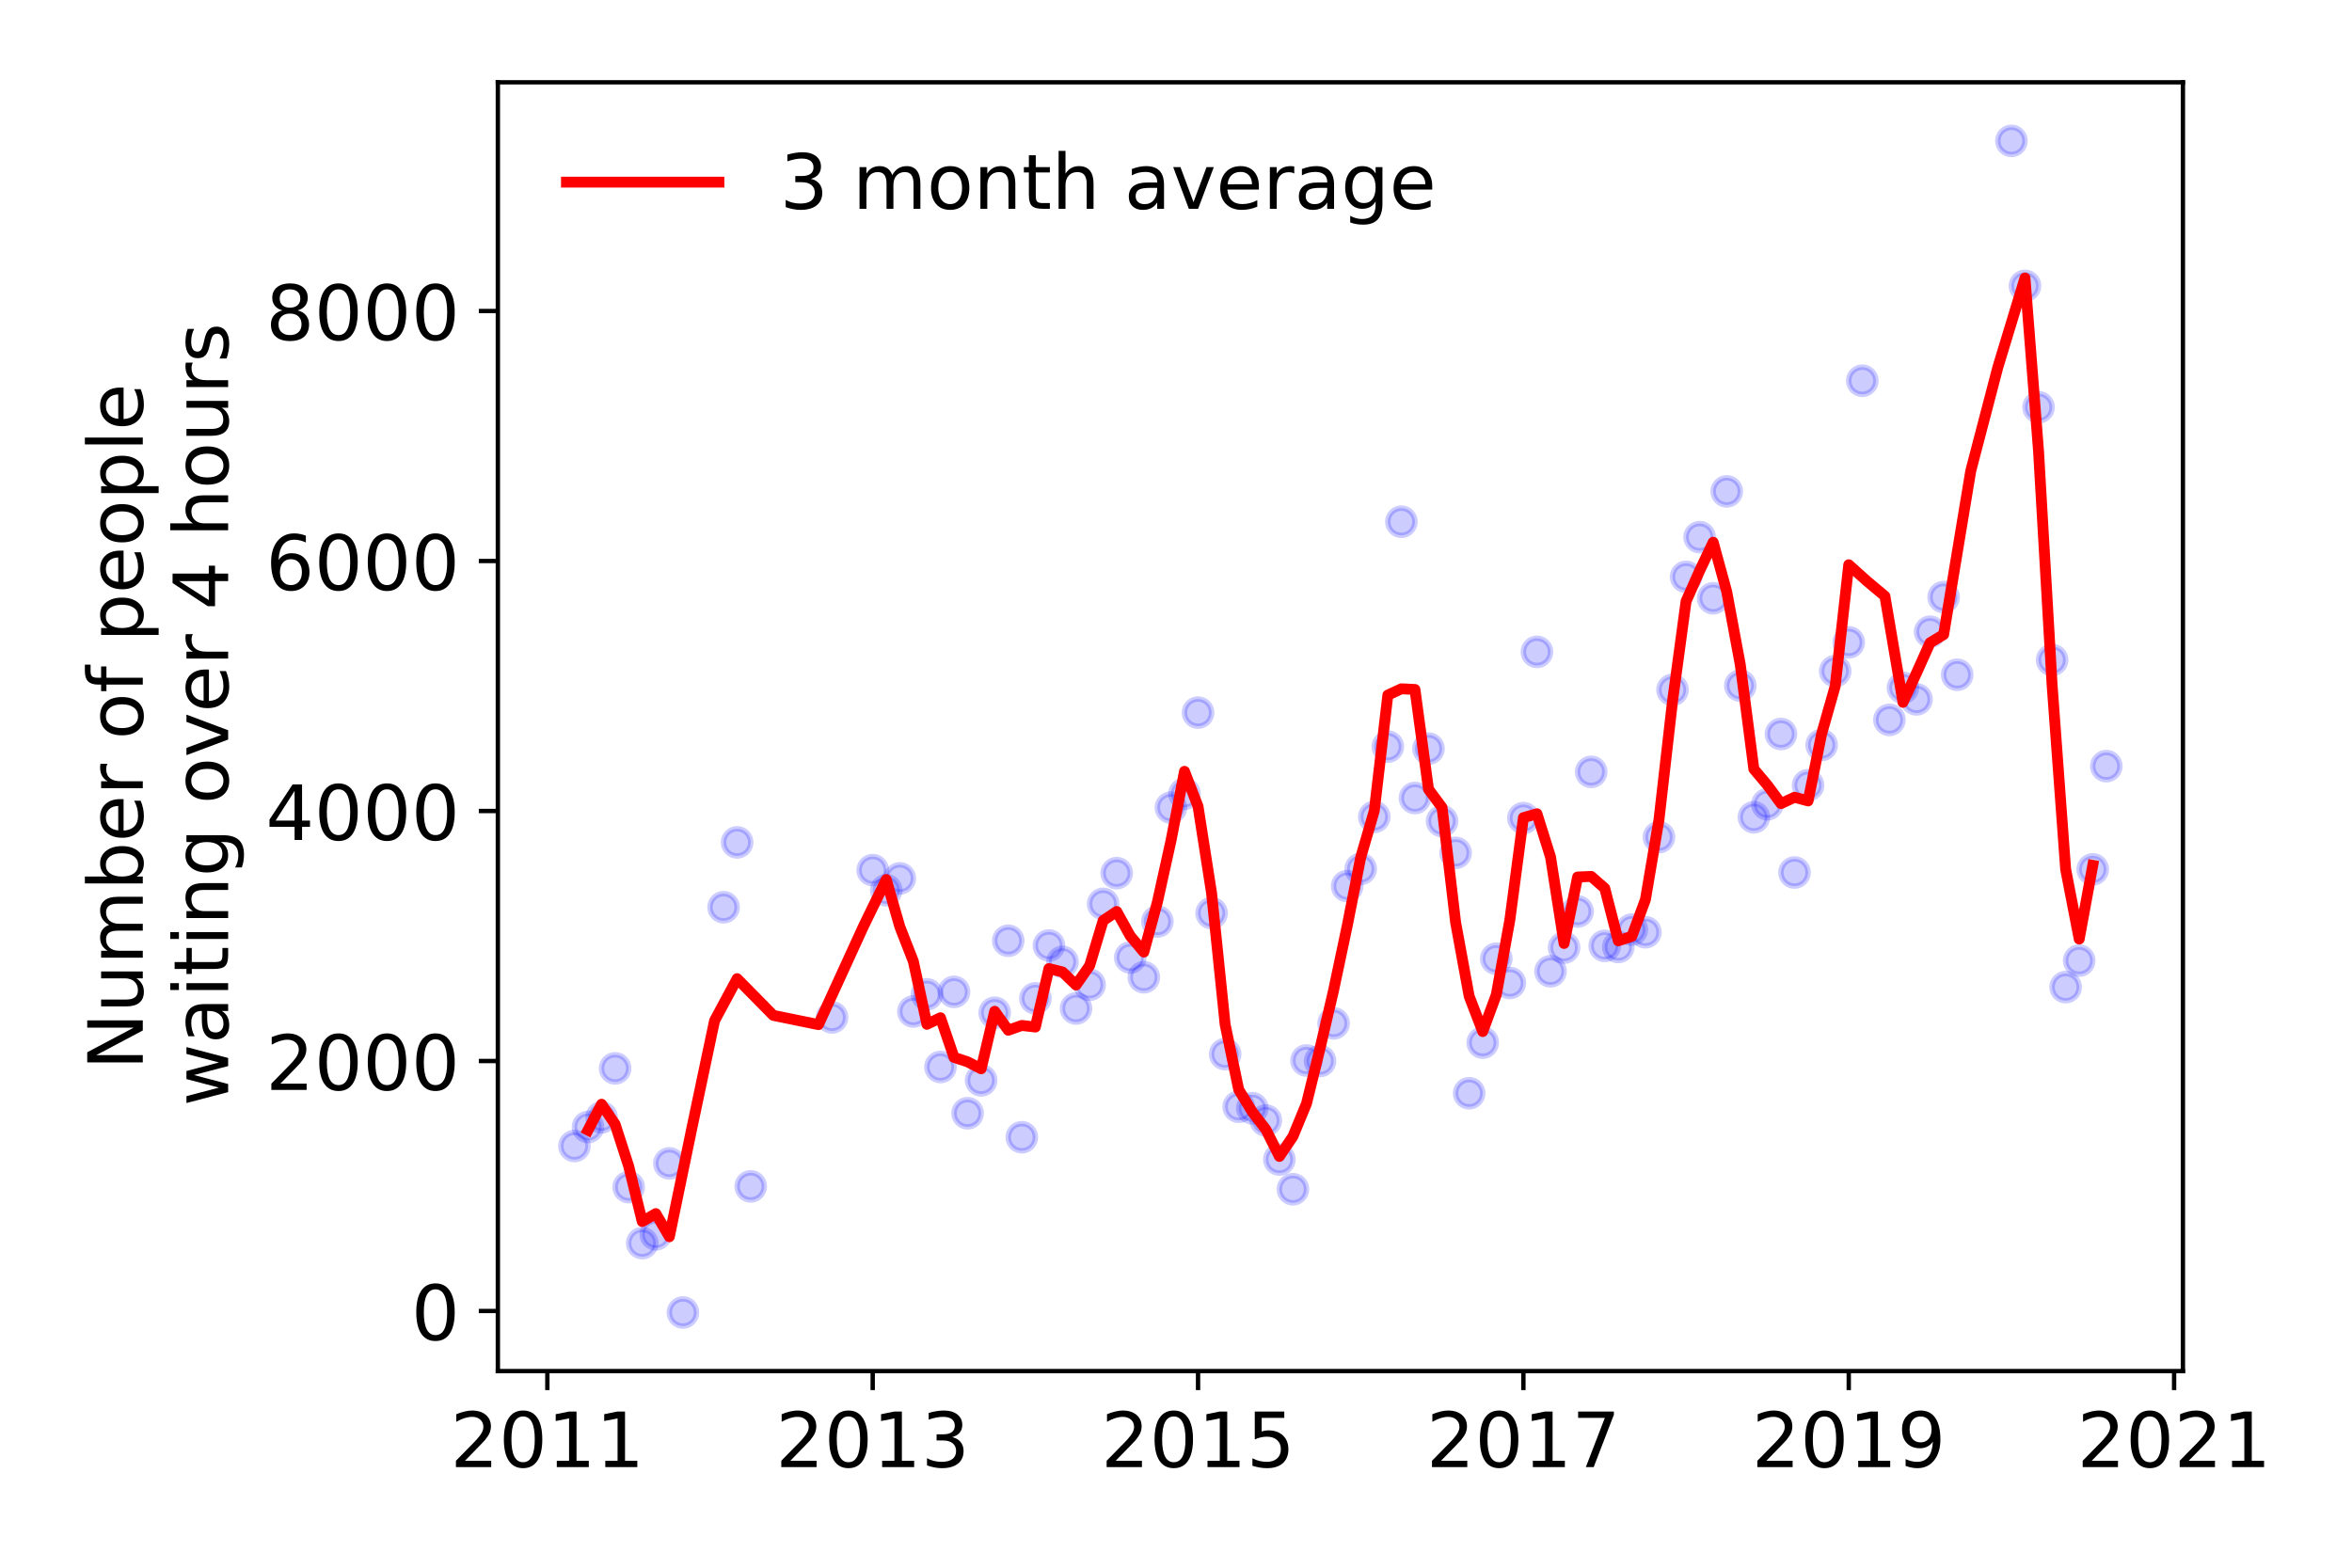 <?xml version="1.0" encoding="utf-8" standalone="no"?>
<!DOCTYPE svg PUBLIC "-//W3C//DTD SVG 1.1//EN"
  "http://www.w3.org/Graphics/SVG/1.1/DTD/svg11.dtd">
<!-- Created with matplotlib (https://matplotlib.org/) -->
<svg height="288pt" version="1.1" viewBox="0 0 432 288" width="432pt" xmlns="http://www.w3.org/2000/svg" xmlns:xlink="http://www.w3.org/1999/xlink">
 <defs>
  <style type="text/css">
*{stroke-linecap:butt;stroke-linejoin:round;}
  </style>
 </defs>
 <g id="figure_1">
  <g id="patch_1">
   <path d="M 0 288 
L 432 288 
L 432 0 
L 0 0 
z
" style="fill:#ffffff;"/>
  </g>
  <g id="axes_1">
   <g id="patch_2">
    <path d="M 91.445 251.88 
L 400.943 251.88 
L 400.943 15.12 
L 91.445 15.12 
z
" style="fill:#ffffff;"/>
   </g>
   <g id="matplotlib.axis_1">
    <g id="xtick_1">
     <g id="line2d_1">
      <defs>
       <path d="M 0 0 
L 0 3.5 
" id="m642a8d9194" style="stroke:#000000;stroke-width:0.8;"/>
      </defs>
      <g>
       <use style="stroke:#000000;stroke-width:0.8;" x="100.533" xlink:href="#m642a8d9194" y="251.88"/>
      </g>
     </g>
     <g id="text_1">
      <!-- 2011 -->
      <defs>
       <path d="M 19.188 8.297 
L 53.609 8.297 
L 53.609 0 
L 7.328 0 
L 7.328 8.297 
Q 12.938 14.109 22.625 23.891 
Q 32.328 33.688 34.812 36.531 
Q 39.547 41.844 41.422 45.531 
Q 43.312 49.219 43.312 52.781 
Q 43.312 58.594 39.234 62.25 
Q 35.156 65.922 28.609 65.922 
Q 23.969 65.922 18.812 64.312 
Q 13.672 62.703 7.812 59.422 
L 7.812 69.391 
Q 13.766 71.781 18.938 73 
Q 24.125 74.219 28.422 74.219 
Q 39.75 74.219 46.484 68.547 
Q 53.219 62.891 53.219 53.422 
Q 53.219 48.922 51.531 44.891 
Q 49.859 40.875 45.406 35.406 
Q 44.188 33.984 37.641 27.219 
Q 31.109 20.453 19.188 8.297 
z
" id="DejaVuSans-50"/>
       <path d="M 31.781 66.406 
Q 24.172 66.406 20.328 58.906 
Q 16.5 51.422 16.5 36.375 
Q 16.5 21.391 20.328 13.891 
Q 24.172 6.391 31.781 6.391 
Q 39.453 6.391 43.281 13.891 
Q 47.125 21.391 47.125 36.375 
Q 47.125 51.422 43.281 58.906 
Q 39.453 66.406 31.781 66.406 
z
M 31.781 74.219 
Q 44.047 74.219 50.516 64.516 
Q 56.984 54.828 56.984 36.375 
Q 56.984 17.969 50.516 8.266 
Q 44.047 -1.422 31.781 -1.422 
Q 19.531 -1.422 13.062 8.266 
Q 6.594 17.969 6.594 36.375 
Q 6.594 54.828 13.062 64.516 
Q 19.531 74.219 31.781 74.219 
z
" id="DejaVuSans-48"/>
       <path d="M 12.406 8.297 
L 28.516 8.297 
L 28.516 63.922 
L 10.984 60.406 
L 10.984 69.391 
L 28.422 72.906 
L 38.281 72.906 
L 38.281 8.297 
L 54.391 8.297 
L 54.391 0 
L 12.406 0 
z
" id="DejaVuSans-49"/>
      </defs>
      <g transform="translate(82.718 269.518)scale(0.14 -0.14)">
       <use xlink:href="#DejaVuSans-50"/>
       <use x="63.623" xlink:href="#DejaVuSans-48"/>
       <use x="127.246" xlink:href="#DejaVuSans-49"/>
       <use x="190.869" xlink:href="#DejaVuSans-49"/>
      </g>
     </g>
    </g>
    <g id="xtick_2">
     <g id="line2d_2">
      <g>
       <use style="stroke:#000000;stroke-width:0.8;" x="160.292" xlink:href="#m642a8d9194" y="251.88"/>
      </g>
     </g>
     <g id="text_2">
      <!-- 2013 -->
      <defs>
       <path d="M 40.578 39.312 
Q 47.656 37.797 51.625 33 
Q 55.609 28.219 55.609 21.188 
Q 55.609 10.406 48.188 4.484 
Q 40.766 -1.422 27.094 -1.422 
Q 22.516 -1.422 17.656 -0.516 
Q 12.797 0.391 7.625 2.203 
L 7.625 11.719 
Q 11.719 9.328 16.594 8.109 
Q 21.484 6.891 26.812 6.891 
Q 36.078 6.891 40.938 10.547 
Q 45.797 14.203 45.797 21.188 
Q 45.797 27.641 41.281 31.266 
Q 36.766 34.906 28.719 34.906 
L 20.219 34.906 
L 20.219 43.016 
L 29.109 43.016 
Q 36.375 43.016 40.234 45.922 
Q 44.094 48.828 44.094 54.297 
Q 44.094 59.906 40.109 62.906 
Q 36.141 65.922 28.719 65.922 
Q 24.656 65.922 20.016 65.031 
Q 15.375 64.156 9.812 62.312 
L 9.812 71.094 
Q 15.438 72.656 20.344 73.438 
Q 25.25 74.219 29.594 74.219 
Q 40.828 74.219 47.359 69.109 
Q 53.906 64.016 53.906 55.328 
Q 53.906 49.266 50.438 45.094 
Q 46.969 40.922 40.578 39.312 
z
" id="DejaVuSans-51"/>
      </defs>
      <g transform="translate(142.477 269.518)scale(0.14 -0.14)">
       <use xlink:href="#DejaVuSans-50"/>
       <use x="63.623" xlink:href="#DejaVuSans-48"/>
       <use x="127.246" xlink:href="#DejaVuSans-49"/>
       <use x="190.869" xlink:href="#DejaVuSans-51"/>
      </g>
     </g>
    </g>
    <g id="xtick_3">
     <g id="line2d_3">
      <g>
       <use style="stroke:#000000;stroke-width:0.8;" x="220.05" xlink:href="#m642a8d9194" y="251.88"/>
      </g>
     </g>
     <g id="text_3">
      <!-- 2015 -->
      <defs>
       <path d="M 10.797 72.906 
L 49.516 72.906 
L 49.516 64.594 
L 19.828 64.594 
L 19.828 46.734 
Q 21.969 47.469 24.109 47.828 
Q 26.266 48.188 28.422 48.188 
Q 40.625 48.188 47.75 41.5 
Q 54.891 34.812 54.891 23.391 
Q 54.891 11.625 47.562 5.094 
Q 40.234 -1.422 26.906 -1.422 
Q 22.312 -1.422 17.547 -0.641 
Q 12.797 0.141 7.719 1.703 
L 7.719 11.625 
Q 12.109 9.234 16.797 8.062 
Q 21.484 6.891 26.703 6.891 
Q 35.156 6.891 40.078 11.328 
Q 45.016 15.766 45.016 23.391 
Q 45.016 31 40.078 35.438 
Q 35.156 39.891 26.703 39.891 
Q 22.75 39.891 18.812 39.016 
Q 14.891 38.141 10.797 36.281 
z
" id="DejaVuSans-53"/>
      </defs>
      <g transform="translate(202.235 269.518)scale(0.14 -0.14)">
       <use xlink:href="#DejaVuSans-50"/>
       <use x="63.623" xlink:href="#DejaVuSans-48"/>
       <use x="127.246" xlink:href="#DejaVuSans-49"/>
       <use x="190.869" xlink:href="#DejaVuSans-53"/>
      </g>
     </g>
    </g>
    <g id="xtick_4">
     <g id="line2d_4">
      <g>
       <use style="stroke:#000000;stroke-width:0.8;" x="279.808" xlink:href="#m642a8d9194" y="251.88"/>
      </g>
     </g>
     <g id="text_4">
      <!-- 2017 -->
      <defs>
       <path d="M 8.203 72.906 
L 55.078 72.906 
L 55.078 68.703 
L 28.609 0 
L 18.312 0 
L 43.219 64.594 
L 8.203 64.594 
z
" id="DejaVuSans-55"/>
      </defs>
      <g transform="translate(261.993 269.518)scale(0.14 -0.14)">
       <use xlink:href="#DejaVuSans-50"/>
       <use x="63.623" xlink:href="#DejaVuSans-48"/>
       <use x="127.246" xlink:href="#DejaVuSans-49"/>
       <use x="190.869" xlink:href="#DejaVuSans-55"/>
      </g>
     </g>
    </g>
    <g id="xtick_5">
     <g id="line2d_5">
      <g>
       <use style="stroke:#000000;stroke-width:0.8;" x="339.566" xlink:href="#m642a8d9194" y="251.88"/>
      </g>
     </g>
     <g id="text_5">
      <!-- 2019 -->
      <defs>
       <path d="M 10.984 1.516 
L 10.984 10.5 
Q 14.703 8.734 18.5 7.812 
Q 22.312 6.891 25.984 6.891 
Q 35.75 6.891 40.891 13.453 
Q 46.047 20.016 46.781 33.406 
Q 43.953 29.203 39.594 26.953 
Q 35.25 24.703 29.984 24.703 
Q 19.047 24.703 12.672 31.312 
Q 6.297 37.938 6.297 49.422 
Q 6.297 60.641 12.938 67.422 
Q 19.578 74.219 30.609 74.219 
Q 43.266 74.219 49.922 64.516 
Q 56.594 54.828 56.594 36.375 
Q 56.594 19.141 48.406 8.859 
Q 40.234 -1.422 26.422 -1.422 
Q 22.703 -1.422 18.891 -0.688 
Q 15.094 0.047 10.984 1.516 
z
M 30.609 32.422 
Q 37.25 32.422 41.125 36.953 
Q 45.016 41.5 45.016 49.422 
Q 45.016 57.281 41.125 61.844 
Q 37.25 66.406 30.609 66.406 
Q 23.969 66.406 20.094 61.844 
Q 16.219 57.281 16.219 49.422 
Q 16.219 41.5 20.094 36.953 
Q 23.969 32.422 30.609 32.422 
z
" id="DejaVuSans-57"/>
      </defs>
      <g transform="translate(321.751 269.518)scale(0.14 -0.14)">
       <use xlink:href="#DejaVuSans-50"/>
       <use x="63.623" xlink:href="#DejaVuSans-48"/>
       <use x="127.246" xlink:href="#DejaVuSans-49"/>
       <use x="190.869" xlink:href="#DejaVuSans-57"/>
      </g>
     </g>
    </g>
    <g id="xtick_6">
     <g id="line2d_6">
      <g>
       <use style="stroke:#000000;stroke-width:0.8;" x="399.325" xlink:href="#m642a8d9194" y="251.88"/>
      </g>
     </g>
     <g id="text_6">
      <!-- 2021 -->
      <g transform="translate(381.51 269.518)scale(0.14 -0.14)">
       <use xlink:href="#DejaVuSans-50"/>
       <use x="63.623" xlink:href="#DejaVuSans-48"/>
       <use x="127.246" xlink:href="#DejaVuSans-50"/>
       <use x="190.869" xlink:href="#DejaVuSans-49"/>
      </g>
     </g>
    </g>
   </g>
   <g id="matplotlib.axis_2">
    <g id="ytick_1">
     <g id="line2d_7">
      <defs>
       <path d="M 0 0 
L -3.5 0 
" id="m41eb4e3820" style="stroke:#000000;stroke-width:0.8;"/>
      </defs>
      <g>
       <use style="stroke:#000000;stroke-width:0.8;" x="91.445" xlink:href="#m41eb4e3820" y="240.843"/>
      </g>
     </g>
     <g id="text_7">
      <!-- 0 -->
      <g transform="translate(75.537 246.162)scale(0.14 -0.14)">
       <use xlink:href="#DejaVuSans-48"/>
      </g>
     </g>
    </g>
    <g id="ytick_2">
     <g id="line2d_8">
      <g>
       <use style="stroke:#000000;stroke-width:0.8;" x="91.445" xlink:href="#m41eb4e3820" y="194.916"/>
      </g>
     </g>
     <g id="text_8">
      <!-- 2000 -->
      <g transform="translate(48.815 200.235)scale(0.14 -0.14)">
       <use xlink:href="#DejaVuSans-50"/>
       <use x="63.623" xlink:href="#DejaVuSans-48"/>
       <use x="127.246" xlink:href="#DejaVuSans-48"/>
       <use x="190.869" xlink:href="#DejaVuSans-48"/>
      </g>
     </g>
    </g>
    <g id="ytick_3">
     <g id="line2d_9">
      <g>
       <use style="stroke:#000000;stroke-width:0.8;" x="91.445" xlink:href="#m41eb4e3820" y="148.989"/>
      </g>
     </g>
     <g id="text_9">
      <!-- 4000 -->
      <defs>
       <path d="M 37.797 64.312 
L 12.891 25.391 
L 37.797 25.391 
z
M 35.203 72.906 
L 47.609 72.906 
L 47.609 25.391 
L 58.016 25.391 
L 58.016 17.188 
L 47.609 17.188 
L 47.609 0 
L 37.797 0 
L 37.797 17.188 
L 4.891 17.188 
L 4.891 26.703 
z
" id="DejaVuSans-52"/>
      </defs>
      <g transform="translate(48.815 154.308)scale(0.14 -0.14)">
       <use xlink:href="#DejaVuSans-52"/>
       <use x="63.623" xlink:href="#DejaVuSans-48"/>
       <use x="127.246" xlink:href="#DejaVuSans-48"/>
       <use x="190.869" xlink:href="#DejaVuSans-48"/>
      </g>
     </g>
    </g>
    <g id="ytick_4">
     <g id="line2d_10">
      <g>
       <use style="stroke:#000000;stroke-width:0.8;" x="91.445" xlink:href="#m41eb4e3820" y="103.062"/>
      </g>
     </g>
     <g id="text_10">
      <!-- 6000 -->
      <defs>
       <path d="M 33.016 40.375 
Q 26.375 40.375 22.484 35.828 
Q 18.609 31.297 18.609 23.391 
Q 18.609 15.531 22.484 10.953 
Q 26.375 6.391 33.016 6.391 
Q 39.656 6.391 43.531 10.953 
Q 47.406 15.531 47.406 23.391 
Q 47.406 31.297 43.531 35.828 
Q 39.656 40.375 33.016 40.375 
z
M 52.594 71.297 
L 52.594 62.312 
Q 48.875 64.062 45.094 64.984 
Q 41.312 65.922 37.594 65.922 
Q 27.828 65.922 22.672 59.328 
Q 17.531 52.734 16.797 39.406 
Q 19.672 43.656 24.016 45.922 
Q 28.375 48.188 33.594 48.188 
Q 44.578 48.188 50.953 41.516 
Q 57.328 34.859 57.328 23.391 
Q 57.328 12.156 50.688 5.359 
Q 44.047 -1.422 33.016 -1.422 
Q 20.359 -1.422 13.672 8.266 
Q 6.984 17.969 6.984 36.375 
Q 6.984 53.656 15.188 63.938 
Q 23.391 74.219 37.203 74.219 
Q 40.922 74.219 44.703 73.484 
Q 48.484 72.75 52.594 71.297 
z
" id="DejaVuSans-54"/>
      </defs>
      <g transform="translate(48.815 108.381)scale(0.14 -0.14)">
       <use xlink:href="#DejaVuSans-54"/>
       <use x="63.623" xlink:href="#DejaVuSans-48"/>
       <use x="127.246" xlink:href="#DejaVuSans-48"/>
       <use x="190.869" xlink:href="#DejaVuSans-48"/>
      </g>
     </g>
    </g>
    <g id="ytick_5">
     <g id="line2d_11">
      <g>
       <use style="stroke:#000000;stroke-width:0.8;" x="91.445" xlink:href="#m41eb4e3820" y="57.135"/>
      </g>
     </g>
     <g id="text_11">
      <!-- 8000 -->
      <defs>
       <path d="M 31.781 34.625 
Q 24.75 34.625 20.719 30.859 
Q 16.703 27.094 16.703 20.516 
Q 16.703 13.922 20.719 10.156 
Q 24.75 6.391 31.781 6.391 
Q 38.812 6.391 42.859 10.172 
Q 46.922 13.969 46.922 20.516 
Q 46.922 27.094 42.891 30.859 
Q 38.875 34.625 31.781 34.625 
z
M 21.922 38.812 
Q 15.578 40.375 12.031 44.719 
Q 8.5 49.078 8.5 55.328 
Q 8.5 64.062 14.719 69.141 
Q 20.953 74.219 31.781 74.219 
Q 42.672 74.219 48.875 69.141 
Q 55.078 64.062 55.078 55.328 
Q 55.078 49.078 51.531 44.719 
Q 48 40.375 41.703 38.812 
Q 48.828 37.156 52.797 32.312 
Q 56.781 27.484 56.781 20.516 
Q 56.781 9.906 50.312 4.234 
Q 43.844 -1.422 31.781 -1.422 
Q 19.734 -1.422 13.25 4.234 
Q 6.781 9.906 6.781 20.516 
Q 6.781 27.484 10.781 32.312 
Q 14.797 37.156 21.922 38.812 
z
M 18.312 54.391 
Q 18.312 48.734 21.844 45.562 
Q 25.391 42.391 31.781 42.391 
Q 38.141 42.391 41.719 45.562 
Q 45.312 48.734 45.312 54.391 
Q 45.312 60.062 41.719 63.234 
Q 38.141 66.406 31.781 66.406 
Q 25.391 66.406 21.844 63.234 
Q 18.312 60.062 18.312 54.391 
z
" id="DejaVuSans-56"/>
      </defs>
      <g transform="translate(48.815 62.454)scale(0.14 -0.14)">
       <use xlink:href="#DejaVuSans-56"/>
       <use x="63.623" xlink:href="#DejaVuSans-48"/>
       <use x="127.246" xlink:href="#DejaVuSans-48"/>
       <use x="190.869" xlink:href="#DejaVuSans-48"/>
      </g>
     </g>
    </g>
    <g id="text_12">
     <!-- Number of people -->
     <defs>
      <path d="M 9.812 72.906 
L 23.094 72.906 
L 55.422 11.922 
L 55.422 72.906 
L 64.984 72.906 
L 64.984 0 
L 51.703 0 
L 19.391 60.984 
L 19.391 0 
L 9.812 0 
z
" id="DejaVuSans-78"/>
      <path d="M 8.5 21.578 
L 8.5 54.688 
L 17.484 54.688 
L 17.484 21.922 
Q 17.484 14.156 20.5 10.266 
Q 23.531 6.391 29.594 6.391 
Q 36.859 6.391 41.078 11.031 
Q 45.312 15.672 45.312 23.688 
L 45.312 54.688 
L 54.297 54.688 
L 54.297 0 
L 45.312 0 
L 45.312 8.406 
Q 42.047 3.422 37.719 1 
Q 33.406 -1.422 27.688 -1.422 
Q 18.266 -1.422 13.375 4.438 
Q 8.5 10.297 8.5 21.578 
z
M 31.109 56 
z
" id="DejaVuSans-117"/>
      <path d="M 52 44.188 
Q 55.375 50.25 60.062 53.125 
Q 64.75 56 71.094 56 
Q 79.641 56 84.281 50.016 
Q 88.922 44.047 88.922 33.016 
L 88.922 0 
L 79.891 0 
L 79.891 32.719 
Q 79.891 40.578 77.094 44.375 
Q 74.312 48.188 68.609 48.188 
Q 61.625 48.188 57.562 43.547 
Q 53.516 38.922 53.516 30.906 
L 53.516 0 
L 44.484 0 
L 44.484 32.719 
Q 44.484 40.625 41.703 44.406 
Q 38.922 48.188 33.109 48.188 
Q 26.219 48.188 22.156 43.531 
Q 18.109 38.875 18.109 30.906 
L 18.109 0 
L 9.078 0 
L 9.078 54.688 
L 18.109 54.688 
L 18.109 46.188 
Q 21.188 51.219 25.484 53.609 
Q 29.781 56 35.688 56 
Q 41.656 56 45.828 52.969 
Q 50 49.953 52 44.188 
z
" id="DejaVuSans-109"/>
      <path d="M 48.688 27.297 
Q 48.688 37.203 44.609 42.844 
Q 40.531 48.484 33.406 48.484 
Q 26.266 48.484 22.188 42.844 
Q 18.109 37.203 18.109 27.297 
Q 18.109 17.391 22.188 11.75 
Q 26.266 6.109 33.406 6.109 
Q 40.531 6.109 44.609 11.75 
Q 48.688 17.391 48.688 27.297 
z
M 18.109 46.391 
Q 20.953 51.266 25.266 53.625 
Q 29.594 56 35.594 56 
Q 45.562 56 51.781 48.094 
Q 58.016 40.188 58.016 27.297 
Q 58.016 14.406 51.781 6.484 
Q 45.562 -1.422 35.594 -1.422 
Q 29.594 -1.422 25.266 0.953 
Q 20.953 3.328 18.109 8.203 
L 18.109 0 
L 9.078 0 
L 9.078 75.984 
L 18.109 75.984 
z
" id="DejaVuSans-98"/>
      <path d="M 56.203 29.594 
L 56.203 25.203 
L 14.891 25.203 
Q 15.484 15.922 20.484 11.062 
Q 25.484 6.203 34.422 6.203 
Q 39.594 6.203 44.453 7.469 
Q 49.312 8.734 54.109 11.281 
L 54.109 2.781 
Q 49.266 0.734 44.188 -0.344 
Q 39.109 -1.422 33.891 -1.422 
Q 20.797 -1.422 13.156 6.188 
Q 5.516 13.812 5.516 26.812 
Q 5.516 40.234 12.766 48.109 
Q 20.016 56 32.328 56 
Q 43.359 56 49.781 48.891 
Q 56.203 41.797 56.203 29.594 
z
M 47.219 32.234 
Q 47.125 39.594 43.094 43.984 
Q 39.062 48.391 32.422 48.391 
Q 24.906 48.391 20.391 44.141 
Q 15.875 39.891 15.188 32.172 
z
" id="DejaVuSans-101"/>
      <path d="M 41.109 46.297 
Q 39.594 47.172 37.812 47.578 
Q 36.031 48 33.891 48 
Q 26.266 48 22.188 43.047 
Q 18.109 38.094 18.109 28.812 
L 18.109 0 
L 9.078 0 
L 9.078 54.688 
L 18.109 54.688 
L 18.109 46.188 
Q 20.953 51.172 25.484 53.578 
Q 30.031 56 36.531 56 
Q 37.453 56 38.578 55.875 
Q 39.703 55.766 41.062 55.516 
z
" id="DejaVuSans-114"/>
      <path id="DejaVuSans-32"/>
      <path d="M 30.609 48.391 
Q 23.391 48.391 19.188 42.75 
Q 14.984 37.109 14.984 27.297 
Q 14.984 17.484 19.156 11.844 
Q 23.344 6.203 30.609 6.203 
Q 37.797 6.203 41.984 11.859 
Q 46.188 17.531 46.188 27.297 
Q 46.188 37.016 41.984 42.703 
Q 37.797 48.391 30.609 48.391 
z
M 30.609 56 
Q 42.328 56 49.016 48.375 
Q 55.719 40.766 55.719 27.297 
Q 55.719 13.875 49.016 6.219 
Q 42.328 -1.422 30.609 -1.422 
Q 18.844 -1.422 12.172 6.219 
Q 5.516 13.875 5.516 27.297 
Q 5.516 40.766 12.172 48.375 
Q 18.844 56 30.609 56 
z
" id="DejaVuSans-111"/>
      <path d="M 37.109 75.984 
L 37.109 68.5 
L 28.516 68.5 
Q 23.688 68.5 21.797 66.547 
Q 19.922 64.594 19.922 59.516 
L 19.922 54.688 
L 34.719 54.688 
L 34.719 47.703 
L 19.922 47.703 
L 19.922 0 
L 10.891 0 
L 10.891 47.703 
L 2.297 47.703 
L 2.297 54.688 
L 10.891 54.688 
L 10.891 58.5 
Q 10.891 67.625 15.141 71.797 
Q 19.391 75.984 28.609 75.984 
z
" id="DejaVuSans-102"/>
      <path d="M 18.109 8.203 
L 18.109 -20.797 
L 9.078 -20.797 
L 9.078 54.688 
L 18.109 54.688 
L 18.109 46.391 
Q 20.953 51.266 25.266 53.625 
Q 29.594 56 35.594 56 
Q 45.562 56 51.781 48.094 
Q 58.016 40.188 58.016 27.297 
Q 58.016 14.406 51.781 6.484 
Q 45.562 -1.422 35.594 -1.422 
Q 29.594 -1.422 25.266 0.953 
Q 20.953 3.328 18.109 8.203 
z
M 48.688 27.297 
Q 48.688 37.203 44.609 42.844 
Q 40.531 48.484 33.406 48.484 
Q 26.266 48.484 22.188 42.844 
Q 18.109 37.203 18.109 27.297 
Q 18.109 17.391 22.188 11.75 
Q 26.266 6.109 33.406 6.109 
Q 40.531 6.109 44.609 11.75 
Q 48.688 17.391 48.688 27.297 
z
" id="DejaVuSans-112"/>
      <path d="M 9.422 75.984 
L 18.406 75.984 
L 18.406 0 
L 9.422 0 
z
" id="DejaVuSans-108"/>
     </defs>
     <g transform="translate(26.227 196.547)rotate(-90)scale(0.14 -0.14)">
      <use xlink:href="#DejaVuSans-78"/>
      <use x="74.805" xlink:href="#DejaVuSans-117"/>
      <use x="138.184" xlink:href="#DejaVuSans-109"/>
      <use x="235.596" xlink:href="#DejaVuSans-98"/>
      <use x="299.072" xlink:href="#DejaVuSans-101"/>
      <use x="360.596" xlink:href="#DejaVuSans-114"/>
      <use x="401.709" xlink:href="#DejaVuSans-32"/>
      <use x="433.496" xlink:href="#DejaVuSans-111"/>
      <use x="494.678" xlink:href="#DejaVuSans-102"/>
      <use x="529.883" xlink:href="#DejaVuSans-32"/>
      <use x="561.67" xlink:href="#DejaVuSans-112"/>
      <use x="625.146" xlink:href="#DejaVuSans-101"/>
      <use x="686.67" xlink:href="#DejaVuSans-111"/>
      <use x="747.852" xlink:href="#DejaVuSans-112"/>
      <use x="811.328" xlink:href="#DejaVuSans-108"/>
      <use x="839.111" xlink:href="#DejaVuSans-101"/>
     </g>
     <!--  waiting over 4 hours -->
     <defs>
      <path d="M 4.203 54.688 
L 13.188 54.688 
L 24.422 12.016 
L 35.594 54.688 
L 46.188 54.688 
L 57.422 12.016 
L 68.609 54.688 
L 77.594 54.688 
L 63.281 0 
L 52.688 0 
L 40.922 44.828 
L 29.109 0 
L 18.5 0 
z
" id="DejaVuSans-119"/>
      <path d="M 34.281 27.484 
Q 23.391 27.484 19.188 25 
Q 14.984 22.516 14.984 16.5 
Q 14.984 11.719 18.141 8.906 
Q 21.297 6.109 26.703 6.109 
Q 34.188 6.109 38.703 11.406 
Q 43.219 16.703 43.219 25.484 
L 43.219 27.484 
z
M 52.203 31.203 
L 52.203 0 
L 43.219 0 
L 43.219 8.297 
Q 40.141 3.328 35.547 0.953 
Q 30.953 -1.422 24.312 -1.422 
Q 15.922 -1.422 10.953 3.297 
Q 6 8.016 6 15.922 
Q 6 25.141 12.172 29.828 
Q 18.359 34.516 30.609 34.516 
L 43.219 34.516 
L 43.219 35.406 
Q 43.219 41.609 39.141 45 
Q 35.062 48.391 27.688 48.391 
Q 23 48.391 18.547 47.266 
Q 14.109 46.141 10.016 43.891 
L 10.016 52.203 
Q 14.938 54.109 19.578 55.047 
Q 24.219 56 28.609 56 
Q 40.484 56 46.344 49.844 
Q 52.203 43.703 52.203 31.203 
z
" id="DejaVuSans-97"/>
      <path d="M 9.422 54.688 
L 18.406 54.688 
L 18.406 0 
L 9.422 0 
z
M 9.422 75.984 
L 18.406 75.984 
L 18.406 64.594 
L 9.422 64.594 
z
" id="DejaVuSans-105"/>
      <path d="M 18.312 70.219 
L 18.312 54.688 
L 36.812 54.688 
L 36.812 47.703 
L 18.312 47.703 
L 18.312 18.016 
Q 18.312 11.328 20.141 9.422 
Q 21.969 7.516 27.594 7.516 
L 36.812 7.516 
L 36.812 0 
L 27.594 0 
Q 17.188 0 13.234 3.875 
Q 9.281 7.766 9.281 18.016 
L 9.281 47.703 
L 2.688 47.703 
L 2.688 54.688 
L 9.281 54.688 
L 9.281 70.219 
z
" id="DejaVuSans-116"/>
      <path d="M 54.891 33.016 
L 54.891 0 
L 45.906 0 
L 45.906 32.719 
Q 45.906 40.484 42.875 44.328 
Q 39.844 48.188 33.797 48.188 
Q 26.516 48.188 22.312 43.547 
Q 18.109 38.922 18.109 30.906 
L 18.109 0 
L 9.078 0 
L 9.078 54.688 
L 18.109 54.688 
L 18.109 46.188 
Q 21.344 51.125 25.703 53.562 
Q 30.078 56 35.797 56 
Q 45.219 56 50.047 50.172 
Q 54.891 44.344 54.891 33.016 
z
" id="DejaVuSans-110"/>
      <path d="M 45.406 27.984 
Q 45.406 37.75 41.375 43.109 
Q 37.359 48.484 30.078 48.484 
Q 22.859 48.484 18.828 43.109 
Q 14.797 37.75 14.797 27.984 
Q 14.797 18.266 18.828 12.891 
Q 22.859 7.516 30.078 7.516 
Q 37.359 7.516 41.375 12.891 
Q 45.406 18.266 45.406 27.984 
z
M 54.391 6.781 
Q 54.391 -7.172 48.188 -13.984 
Q 42 -20.797 29.203 -20.797 
Q 24.469 -20.797 20.266 -20.094 
Q 16.062 -19.391 12.109 -17.922 
L 12.109 -9.188 
Q 16.062 -11.328 19.922 -12.344 
Q 23.781 -13.375 27.781 -13.375 
Q 36.625 -13.375 41.016 -8.766 
Q 45.406 -4.156 45.406 5.172 
L 45.406 9.625 
Q 42.625 4.781 38.281 2.391 
Q 33.938 0 27.875 0 
Q 17.828 0 11.672 7.656 
Q 5.516 15.328 5.516 27.984 
Q 5.516 40.672 11.672 48.328 
Q 17.828 56 27.875 56 
Q 33.938 56 38.281 53.609 
Q 42.625 51.219 45.406 46.391 
L 45.406 54.688 
L 54.391 54.688 
z
" id="DejaVuSans-103"/>
      <path d="M 2.984 54.688 
L 12.5 54.688 
L 29.594 8.797 
L 46.688 54.688 
L 56.203 54.688 
L 35.688 0 
L 23.484 0 
z
" id="DejaVuSans-118"/>
      <path d="M 54.891 33.016 
L 54.891 0 
L 45.906 0 
L 45.906 32.719 
Q 45.906 40.484 42.875 44.328 
Q 39.844 48.188 33.797 48.188 
Q 26.516 48.188 22.312 43.547 
Q 18.109 38.922 18.109 30.906 
L 18.109 0 
L 9.078 0 
L 9.078 75.984 
L 18.109 75.984 
L 18.109 46.188 
Q 21.344 51.125 25.703 53.562 
Q 30.078 56 35.797 56 
Q 45.219 56 50.047 50.172 
Q 54.891 44.344 54.891 33.016 
z
" id="DejaVuSans-104"/>
      <path d="M 44.281 53.078 
L 44.281 44.578 
Q 40.484 46.531 36.375 47.5 
Q 32.281 48.484 27.875 48.484 
Q 21.188 48.484 17.844 46.438 
Q 14.5 44.391 14.5 40.281 
Q 14.5 37.156 16.891 35.375 
Q 19.281 33.594 26.516 31.984 
L 29.594 31.297 
Q 39.156 29.25 43.188 25.516 
Q 47.219 21.781 47.219 15.094 
Q 47.219 7.469 41.188 3.016 
Q 35.156 -1.422 24.609 -1.422 
Q 20.219 -1.422 15.453 -0.562 
Q 10.688 0.297 5.422 2 
L 5.422 11.281 
Q 10.406 8.688 15.234 7.391 
Q 20.062 6.109 24.812 6.109 
Q 31.156 6.109 34.562 8.281 
Q 37.984 10.453 37.984 14.406 
Q 37.984 18.062 35.516 20.016 
Q 33.062 21.969 24.703 23.781 
L 21.578 24.516 
Q 13.234 26.266 9.516 29.906 
Q 5.812 33.547 5.812 39.891 
Q 5.812 47.609 11.281 51.797 
Q 16.75 56 26.812 56 
Q 31.781 56 36.172 55.266 
Q 40.578 54.547 44.281 53.078 
z
" id="DejaVuSans-115"/>
     </defs>
     <g transform="translate(41.903 207.672)rotate(-90)scale(0.14 -0.14)">
      <use xlink:href="#DejaVuSans-32"/>
      <use x="31.787" xlink:href="#DejaVuSans-119"/>
      <use x="113.574" xlink:href="#DejaVuSans-97"/>
      <use x="174.854" xlink:href="#DejaVuSans-105"/>
      <use x="202.637" xlink:href="#DejaVuSans-116"/>
      <use x="241.846" xlink:href="#DejaVuSans-105"/>
      <use x="269.629" xlink:href="#DejaVuSans-110"/>
      <use x="333.008" xlink:href="#DejaVuSans-103"/>
      <use x="396.484" xlink:href="#DejaVuSans-32"/>
      <use x="428.271" xlink:href="#DejaVuSans-111"/>
      <use x="489.453" xlink:href="#DejaVuSans-118"/>
      <use x="548.633" xlink:href="#DejaVuSans-101"/>
      <use x="610.156" xlink:href="#DejaVuSans-114"/>
      <use x="651.27" xlink:href="#DejaVuSans-32"/>
      <use x="683.057" xlink:href="#DejaVuSans-52"/>
      <use x="746.68" xlink:href="#DejaVuSans-32"/>
      <use x="778.467" xlink:href="#DejaVuSans-104"/>
      <use x="841.846" xlink:href="#DejaVuSans-111"/>
      <use x="903.027" xlink:href="#DejaVuSans-117"/>
      <use x="966.406" xlink:href="#DejaVuSans-114"/>
      <use x="1007.52" xlink:href="#DejaVuSans-115"/>
     </g>
    </g>
   </g>
   <g id="line2d_12">
    <defs>
     <path d="M 0 2.5 
C 0.663 2.5 1.299 2.237 1.768 1.768 
C 2.237 1.299 2.5 0.663 2.5 0 
C 2.5 -0.663 2.237 -1.299 1.768 -1.768 
C 1.299 -2.237 0.663 -2.5 0 -2.5 
C -0.663 -2.5 -1.299 -2.237 -1.768 -1.768 
C -2.237 -1.299 -2.5 -0.663 -2.5 0 
C -2.5 0.663 -2.237 1.299 -1.768 1.768 
C -1.299 2.237 -0.663 2.5 0 2.5 
z
" id="m7840ba89ac" style="stroke:#0000ff;stroke-opacity:0.2;"/>
    </defs>
    <g clip-path="url(#p0e9c937ec4)">
     <use style="fill:#0000ff;fill-opacity:0.2;stroke:#0000ff;stroke-opacity:0.2;" x="386.875" xlink:href="#m7840ba89ac" y="140.745"/>
     <use style="fill:#0000ff;fill-opacity:0.2;stroke:#0000ff;stroke-opacity:0.2;" x="384.385" xlink:href="#m7840ba89ac" y="159.713"/>
     <use style="fill:#0000ff;fill-opacity:0.2;stroke:#0000ff;stroke-opacity:0.2;" x="381.895" xlink:href="#m7840ba89ac" y="176.476"/>
     <use style="fill:#0000ff;fill-opacity:0.2;stroke:#0000ff;stroke-opacity:0.2;" x="379.405" xlink:href="#m7840ba89ac" y="181.344"/>
     <use style="fill:#0000ff;fill-opacity:0.2;stroke:#0000ff;stroke-opacity:0.2;" x="376.915" xlink:href="#m7840ba89ac" y="121.249"/>
     <use style="fill:#0000ff;fill-opacity:0.2;stroke:#0000ff;stroke-opacity:0.2;" x="374.426" xlink:href="#m7840ba89ac" y="74.817"/>
     <use style="fill:#0000ff;fill-opacity:0.2;stroke:#0000ff;stroke-opacity:0.2;" x="371.936" xlink:href="#m7840ba89ac" y="52.519"/>
     <use style="fill:#0000ff;fill-opacity:0.2;stroke:#0000ff;stroke-opacity:0.2;" x="369.446" xlink:href="#m7840ba89ac" y="25.882"/>
     <use style="fill:#0000ff;fill-opacity:0.2;stroke:#0000ff;stroke-opacity:0.2;" x="359.486" xlink:href="#m7840ba89ac" y="123.959"/>
     <use style="fill:#0000ff;fill-opacity:0.2;stroke:#0000ff;stroke-opacity:0.2;" x="356.996" xlink:href="#m7840ba89ac" y="109.698"/>
     <use style="fill:#0000ff;fill-opacity:0.2;stroke:#0000ff;stroke-opacity:0.2;" x="354.506" xlink:href="#m7840ba89ac" y="116.059"/>
     <use style="fill:#0000ff;fill-opacity:0.2;stroke:#0000ff;stroke-opacity:0.2;" x="352.016" xlink:href="#m7840ba89ac" y="128.482"/>
     <use style="fill:#0000ff;fill-opacity:0.2;stroke:#0000ff;stroke-opacity:0.2;" x="349.526" xlink:href="#m7840ba89ac" y="126.347"/>
     <use style="fill:#0000ff;fill-opacity:0.2;stroke:#0000ff;stroke-opacity:0.2;" x="347.036" xlink:href="#m7840ba89ac" y="132.248"/>
     <use style="fill:#0000ff;fill-opacity:0.2;stroke:#0000ff;stroke-opacity:0.2;" x="342.056" xlink:href="#m7840ba89ac" y="69.949"/>
     <use style="fill:#0000ff;fill-opacity:0.2;stroke:#0000ff;stroke-opacity:0.2;" x="339.566" xlink:href="#m7840ba89ac" y="118.011"/>
     <use style="fill:#0000ff;fill-opacity:0.2;stroke:#0000ff;stroke-opacity:0.2;" x="337.077" xlink:href="#m7840ba89ac" y="123.293"/>
     <use style="fill:#0000ff;fill-opacity:0.2;stroke:#0000ff;stroke-opacity:0.2;" x="334.587" xlink:href="#m7840ba89ac" y="136.864"/>
     <use style="fill:#0000ff;fill-opacity:0.2;stroke:#0000ff;stroke-opacity:0.2;" x="332.097" xlink:href="#m7840ba89ac" y="144.258"/>
     <use style="fill:#0000ff;fill-opacity:0.2;stroke:#0000ff;stroke-opacity:0.2;" x="329.607" xlink:href="#m7840ba89ac" y="160.287"/>
     <use style="fill:#0000ff;fill-opacity:0.2;stroke:#0000ff;stroke-opacity:0.2;" x="327.117" xlink:href="#m7840ba89ac" y="134.843"/>
     <use style="fill:#0000ff;fill-opacity:0.2;stroke:#0000ff;stroke-opacity:0.2;" x="324.627" xlink:href="#m7840ba89ac" y="147.749"/>
     <use style="fill:#0000ff;fill-opacity:0.2;stroke:#0000ff;stroke-opacity:0.2;" x="322.137" xlink:href="#m7840ba89ac" y="150.137"/>
     <use style="fill:#0000ff;fill-opacity:0.2;stroke:#0000ff;stroke-opacity:0.2;" x="319.647" xlink:href="#m7840ba89ac" y="125.957"/>
     <use style="fill:#0000ff;fill-opacity:0.2;stroke:#0000ff;stroke-opacity:0.2;" x="317.157" xlink:href="#m7840ba89ac" y="90.271"/>
     <use style="fill:#0000ff;fill-opacity:0.2;stroke:#0000ff;stroke-opacity:0.2;" x="314.667" xlink:href="#m7840ba89ac" y="109.905"/>
     <use style="fill:#0000ff;fill-opacity:0.2;stroke:#0000ff;stroke-opacity:0.2;" x="312.177" xlink:href="#m7840ba89ac" y="98.676"/>
     <use style="fill:#0000ff;fill-opacity:0.2;stroke:#0000ff;stroke-opacity:0.2;" x="309.687" xlink:href="#m7840ba89ac" y="105.978"/>
     <use style="fill:#0000ff;fill-opacity:0.2;stroke:#0000ff;stroke-opacity:0.2;" x="307.197" xlink:href="#m7840ba89ac" y="126.737"/>
     <use style="fill:#0000ff;fill-opacity:0.2;stroke:#0000ff;stroke-opacity:0.2;" x="304.707" xlink:href="#m7840ba89ac" y="153.788"/>
     <use style="fill:#0000ff;fill-opacity:0.2;stroke:#0000ff;stroke-opacity:0.2;" x="302.218" xlink:href="#m7840ba89ac" y="171.263"/>
     <use style="fill:#0000ff;fill-opacity:0.2;stroke:#0000ff;stroke-opacity:0.2;" x="299.728" xlink:href="#m7840ba89ac" y="170.781"/>
     <use style="fill:#0000ff;fill-opacity:0.2;stroke:#0000ff;stroke-opacity:0.2;" x="297.238" xlink:href="#m7840ba89ac" y="173.973"/>
     <use style="fill:#0000ff;fill-opacity:0.2;stroke:#0000ff;stroke-opacity:0.2;" x="294.748" xlink:href="#m7840ba89ac" y="173.766"/>
     <use style="fill:#0000ff;fill-opacity:0.2;stroke:#0000ff;stroke-opacity:0.2;" x="292.258" xlink:href="#m7840ba89ac" y="141.801"/>
     <use style="fill:#0000ff;fill-opacity:0.2;stroke:#0000ff;stroke-opacity:0.2;" x="289.768" xlink:href="#m7840ba89ac" y="167.451"/>
     <use style="fill:#0000ff;fill-opacity:0.2;stroke:#0000ff;stroke-opacity:0.2;" x="287.278" xlink:href="#m7840ba89ac" y="174.088"/>
     <use style="fill:#0000ff;fill-opacity:0.2;stroke:#0000ff;stroke-opacity:0.2;" x="284.788" xlink:href="#m7840ba89ac" y="178.428"/>
     <use style="fill:#0000ff;fill-opacity:0.2;stroke:#0000ff;stroke-opacity:0.2;" x="282.298" xlink:href="#m7840ba89ac" y="119.756"/>
     <use style="fill:#0000ff;fill-opacity:0.2;stroke:#0000ff;stroke-opacity:0.2;" x="279.808" xlink:href="#m7840ba89ac" y="150.298"/>
     <use style="fill:#0000ff;fill-opacity:0.2;stroke:#0000ff;stroke-opacity:0.2;" x="277.318" xlink:href="#m7840ba89ac" y="180.587"/>
     <use style="fill:#0000ff;fill-opacity:0.2;stroke:#0000ff;stroke-opacity:0.2;" x="274.828" xlink:href="#m7840ba89ac" y="176.132"/>
     <use style="fill:#0000ff;fill-opacity:0.2;stroke:#0000ff;stroke-opacity:0.2;" x="272.338" xlink:href="#m7840ba89ac" y="191.54"/>
     <use style="fill:#0000ff;fill-opacity:0.2;stroke:#0000ff;stroke-opacity:0.2;" x="269.848" xlink:href="#m7840ba89ac" y="200.84"/>
     <use style="fill:#0000ff;fill-opacity:0.2;stroke:#0000ff;stroke-opacity:0.2;" x="267.359" xlink:href="#m7840ba89ac" y="156.682"/>
     <use style="fill:#0000ff;fill-opacity:0.2;stroke:#0000ff;stroke-opacity:0.2;" x="264.869" xlink:href="#m7840ba89ac" y="150.849"/>
     <use style="fill:#0000ff;fill-opacity:0.2;stroke:#0000ff;stroke-opacity:0.2;" x="262.379" xlink:href="#m7840ba89ac" y="137.53"/>
     <use style="fill:#0000ff;fill-opacity:0.2;stroke:#0000ff;stroke-opacity:0.2;" x="259.889" xlink:href="#m7840ba89ac" y="146.601"/>
     <use style="fill:#0000ff;fill-opacity:0.2;stroke:#0000ff;stroke-opacity:0.2;" x="257.399" xlink:href="#m7840ba89ac" y="95.851"/>
     <use style="fill:#0000ff;fill-opacity:0.2;stroke:#0000ff;stroke-opacity:0.2;" x="254.909" xlink:href="#m7840ba89ac" y="137.163"/>
     <use style="fill:#0000ff;fill-opacity:0.2;stroke:#0000ff;stroke-opacity:0.2;" x="252.419" xlink:href="#m7840ba89ac" y="150.068"/>
     <use style="fill:#0000ff;fill-opacity:0.2;stroke:#0000ff;stroke-opacity:0.2;" x="249.929" xlink:href="#m7840ba89ac" y="159.621"/>
     <use style="fill:#0000ff;fill-opacity:0.2;stroke:#0000ff;stroke-opacity:0.2;" x="247.439" xlink:href="#m7840ba89ac" y="162.79"/>
     <use style="fill:#0000ff;fill-opacity:0.2;stroke:#0000ff;stroke-opacity:0.2;" x="244.949" xlink:href="#m7840ba89ac" y="188.004"/>
     <use style="fill:#0000ff;fill-opacity:0.2;stroke:#0000ff;stroke-opacity:0.2;" x="242.459" xlink:href="#m7840ba89ac" y="194.916"/>
     <use style="fill:#0000ff;fill-opacity:0.2;stroke:#0000ff;stroke-opacity:0.2;" x="239.969" xlink:href="#m7840ba89ac" y="194.824"/>
     <use style="fill:#0000ff;fill-opacity:0.2;stroke:#0000ff;stroke-opacity:0.2;" x="237.479" xlink:href="#m7840ba89ac" y="218.476"/>
     <use style="fill:#0000ff;fill-opacity:0.2;stroke:#0000ff;stroke-opacity:0.2;" x="234.989" xlink:href="#m7840ba89ac" y="213.011"/>
     <use style="fill:#0000ff;fill-opacity:0.2;stroke:#0000ff;stroke-opacity:0.2;" x="232.5" xlink:href="#m7840ba89ac" y="205.846"/>
     <use style="fill:#0000ff;fill-opacity:0.2;stroke:#0000ff;stroke-opacity:0.2;" x="230.01" xlink:href="#m7840ba89ac" y="203.596"/>
     <use style="fill:#0000ff;fill-opacity:0.2;stroke:#0000ff;stroke-opacity:0.2;" x="227.52" xlink:href="#m7840ba89ac" y="203.32"/>
     <use style="fill:#0000ff;fill-opacity:0.2;stroke:#0000ff;stroke-opacity:0.2;" x="225.03" xlink:href="#m7840ba89ac" y="193.653"/>
     <use style="fill:#0000ff;fill-opacity:0.2;stroke:#0000ff;stroke-opacity:0.2;" x="222.54" xlink:href="#m7840ba89ac" y="167.75"/>
     <use style="fill:#0000ff;fill-opacity:0.2;stroke:#0000ff;stroke-opacity:0.2;" x="220.05" xlink:href="#m7840ba89ac" y="130.917"/>
     <use style="fill:#0000ff;fill-opacity:0.2;stroke:#0000ff;stroke-opacity:0.2;" x="217.56" xlink:href="#m7840ba89ac" y="145.82"/>
     <use style="fill:#0000ff;fill-opacity:0.2;stroke:#0000ff;stroke-opacity:0.2;" x="215.07" xlink:href="#m7840ba89ac" y="148.369"/>
     <use style="fill:#0000ff;fill-opacity:0.2;stroke:#0000ff;stroke-opacity:0.2;" x="212.58" xlink:href="#m7840ba89ac" y="169.289"/>
     <use style="fill:#0000ff;fill-opacity:0.2;stroke:#0000ff;stroke-opacity:0.2;" x="210.09" xlink:href="#m7840ba89ac" y="179.53"/>
     <use style="fill:#0000ff;fill-opacity:0.2;stroke:#0000ff;stroke-opacity:0.2;" x="207.6" xlink:href="#m7840ba89ac" y="175.902"/>
     <use style="fill:#0000ff;fill-opacity:0.2;stroke:#0000ff;stroke-opacity:0.2;" x="205.11" xlink:href="#m7840ba89ac" y="160.402"/>
     <use style="fill:#0000ff;fill-opacity:0.2;stroke:#0000ff;stroke-opacity:0.2;" x="202.62" xlink:href="#m7840ba89ac" y="166.051"/>
     <use style="fill:#0000ff;fill-opacity:0.2;stroke:#0000ff;stroke-opacity:0.2;" x="200.13" xlink:href="#m7840ba89ac" y="180.908"/>
     <use style="fill:#0000ff;fill-opacity:0.2;stroke:#0000ff;stroke-opacity:0.2;" x="197.641" xlink:href="#m7840ba89ac" y="185.271"/>
     <use style="fill:#0000ff;fill-opacity:0.2;stroke:#0000ff;stroke-opacity:0.2;" x="195.151" xlink:href="#m7840ba89ac" y="176.706"/>
     <use style="fill:#0000ff;fill-opacity:0.2;stroke:#0000ff;stroke-opacity:0.2;" x="192.661" xlink:href="#m7840ba89ac" y="173.698"/>
     <use style="fill:#0000ff;fill-opacity:0.2;stroke:#0000ff;stroke-opacity:0.2;" x="190.171" xlink:href="#m7840ba89ac" y="183.411"/>
     <use style="fill:#0000ff;fill-opacity:0.2;stroke:#0000ff;stroke-opacity:0.2;" x="187.681" xlink:href="#m7840ba89ac" y="208.923"/>
     <use style="fill:#0000ff;fill-opacity:0.2;stroke:#0000ff;stroke-opacity:0.2;" x="185.191" xlink:href="#m7840ba89ac" y="172.825"/>
     <use style="fill:#0000ff;fill-opacity:0.2;stroke:#0000ff;stroke-opacity:0.2;" x="182.701" xlink:href="#m7840ba89ac" y="186.052"/>
     <use style="fill:#0000ff;fill-opacity:0.2;stroke:#0000ff;stroke-opacity:0.2;" x="180.211" xlink:href="#m7840ba89ac" y="198.475"/>
     <use style="fill:#0000ff;fill-opacity:0.2;stroke:#0000ff;stroke-opacity:0.2;" x="177.721" xlink:href="#m7840ba89ac" y="204.514"/>
     <use style="fill:#0000ff;fill-opacity:0.2;stroke:#0000ff;stroke-opacity:0.2;" x="175.231" xlink:href="#m7840ba89ac" y="182.217"/>
     <use style="fill:#0000ff;fill-opacity:0.2;stroke:#0000ff;stroke-opacity:0.2;" x="172.741" xlink:href="#m7840ba89ac" y="196.018"/>
     <use style="fill:#0000ff;fill-opacity:0.2;stroke:#0000ff;stroke-opacity:0.2;" x="170.251" xlink:href="#m7840ba89ac" y="182.676"/>
     <use style="fill:#0000ff;fill-opacity:0.2;stroke:#0000ff;stroke-opacity:0.2;" x="167.761" xlink:href="#m7840ba89ac" y="185.822"/>
     <use style="fill:#0000ff;fill-opacity:0.2;stroke:#0000ff;stroke-opacity:0.2;" x="165.271" xlink:href="#m7840ba89ac" y="161.366"/>
     <use style="fill:#0000ff;fill-opacity:0.2;stroke:#0000ff;stroke-opacity:0.2;" x="162.781" xlink:href="#m7840ba89ac" y="163.548"/>
     <use style="fill:#0000ff;fill-opacity:0.2;stroke:#0000ff;stroke-opacity:0.2;" x="160.292" xlink:href="#m7840ba89ac" y="159.851"/>
     <use style="fill:#0000ff;fill-opacity:0.2;stroke:#0000ff;stroke-opacity:0.2;" x="152.822" xlink:href="#m7840ba89ac" y="186.901"/>
     <use style="fill:#0000ff;fill-opacity:0.2;stroke:#0000ff;stroke-opacity:0.2;" x="137.882" xlink:href="#m7840ba89ac" y="217.948"/>
     <use style="fill:#0000ff;fill-opacity:0.2;stroke:#0000ff;stroke-opacity:0.2;" x="135.392" xlink:href="#m7840ba89ac" y="154.753"/>
     <use style="fill:#0000ff;fill-opacity:0.2;stroke:#0000ff;stroke-opacity:0.2;" x="132.902" xlink:href="#m7840ba89ac" y="166.671"/>
     <use style="fill:#0000ff;fill-opacity:0.2;stroke:#0000ff;stroke-opacity:0.2;" x="125.433" xlink:href="#m7840ba89ac" y="241.118"/>
     <use style="fill:#0000ff;fill-opacity:0.2;stroke:#0000ff;stroke-opacity:0.2;" x="122.943" xlink:href="#m7840ba89ac" y="213.723"/>
     <use style="fill:#0000ff;fill-opacity:0.2;stroke:#0000ff;stroke-opacity:0.2;" x="120.453" xlink:href="#m7840ba89ac" y="226.766"/>
     <use style="fill:#0000ff;fill-opacity:0.2;stroke:#0000ff;stroke-opacity:0.2;" x="117.963" xlink:href="#m7840ba89ac" y="228.373"/>
     <use style="fill:#0000ff;fill-opacity:0.2;stroke:#0000ff;stroke-opacity:0.2;" x="115.473" xlink:href="#m7840ba89ac" y="218.086"/>
     <use style="fill:#0000ff;fill-opacity:0.2;stroke:#0000ff;stroke-opacity:0.2;" x="112.983" xlink:href="#m7840ba89ac" y="196.271"/>
     <use style="fill:#0000ff;fill-opacity:0.2;stroke:#0000ff;stroke-opacity:0.2;" x="110.493" xlink:href="#m7840ba89ac" y="205.272"/>
     <use style="fill:#0000ff;fill-opacity:0.2;stroke:#0000ff;stroke-opacity:0.2;" x="108.003" xlink:href="#m7840ba89ac" y="207.04"/>
     <use style="fill:#0000ff;fill-opacity:0.2;stroke:#0000ff;stroke-opacity:0.2;" x="105.513" xlink:href="#m7840ba89ac" y="210.531"/>
    </g>
   </g>
   <g id="line2d_13">
    <path clip-path="url(#p0e9c937ec4)" d="M 384.385 158.978 
L 381.895 172.511 
L 379.405 159.69 
L 376.915 125.803 
L 374.426 82.862 
L 371.936 51.073 
L 366.956 67.453 
L 361.976 86.513 
L 356.996 116.572 
L 354.506 118.08 
L 352.016 123.63 
L 349.526 129.026 
L 346.206 109.515 
L 342.886 106.736 
L 339.566 103.751 
L 337.077 126.056 
L 334.587 134.805 
L 332.097 147.136 
L 329.607 146.463 
L 327.117 147.626 
L 324.627 144.243 
L 322.137 141.281 
L 319.647 122.122 
L 317.157 108.711 
L 314.667 99.617 
L 312.177 104.853 
L 309.687 110.464 
L 307.197 128.835 
L 304.707 150.596 
L 302.218 165.278 
L 299.728 172.006 
L 297.238 172.84 
L 294.748 163.18 
L 292.258 161.006 
L 289.768 161.114 
L 287.278 173.322 
L 284.788 157.424 
L 282.298 149.494 
L 279.808 150.214 
L 277.318 169.005 
L 274.828 182.753 
L 272.338 189.504 
L 269.848 183.021 
L 267.359 169.457 
L 264.869 148.354 
L 262.379 144.993 
L 259.889 126.661 
L 257.399 126.538 
L 254.909 127.694 
L 252.419 148.951 
L 249.929 157.493 
L 247.439 170.138 
L 244.949 181.903 
L 242.459 192.581 
L 239.969 202.739 
L 237.479 208.77 
L 234.989 212.444 
L 232.5 207.484 
L 230.01 204.254 
L 227.52 200.19 
L 225.03 188.241 
L 222.54 164.106 
L 220.05 148.162 
L 217.56 141.702 
L 215.07 154.492 
L 212.58 165.729 
L 210.09 174.907 
L 207.6 171.945 
L 205.11 167.451 
L 202.62 169.12 
L 200.13 177.41 
L 197.641 180.962 
L 195.151 178.558 
L 192.661 177.938 
L 190.171 188.677 
L 187.681 188.386 
L 185.191 189.267 
L 182.701 185.784 
L 180.211 196.347 
L 177.721 195.069 
L 175.231 194.25 
L 172.741 186.97 
L 170.251 188.172 
L 167.761 176.622 
L 165.271 170.245 
L 162.781 161.588 
L 158.632 170.1 
L 150.332 188.233 
L 142.032 186.534 
L 135.392 179.79 
L 131.242 187.514 
L 127.092 207.171 
L 122.943 227.202 
L 120.453 222.954 
L 117.963 224.408 
L 115.473 214.243 
L 112.983 206.543 
L 110.493 202.861 
L 108.003 207.615 
" style="fill:none;stroke:#ff0000;stroke-linecap:square;stroke-width:2;"/>
   </g>
   <g id="patch_3">
    <path d="M 91.445 251.88 
L 91.445 15.12 
" style="fill:none;stroke:#000000;stroke-linecap:square;stroke-linejoin:miter;stroke-width:0.8;"/>
   </g>
   <g id="patch_4">
    <path d="M 400.943 251.88 
L 400.943 15.12 
" style="fill:none;stroke:#000000;stroke-linecap:square;stroke-linejoin:miter;stroke-width:0.8;"/>
   </g>
   <g id="patch_5">
    <path d="M 91.445 251.88 
L 400.943 251.88 
" style="fill:none;stroke:#000000;stroke-linecap:square;stroke-linejoin:miter;stroke-width:0.8;"/>
   </g>
   <g id="patch_6">
    <path d="M 91.445 15.12 
L 400.943 15.12 
" style="fill:none;stroke:#000000;stroke-linecap:square;stroke-linejoin:miter;stroke-width:0.8;"/>
   </g>
   <g id="legend_1">
    <g id="line2d_14">
     <path d="M 104.045 33.458 
L 132.045 33.458 
" style="fill:none;stroke:#ff0000;stroke-linecap:square;stroke-width:2;"/>
    </g>
    <g id="line2d_15"/>
    <g id="text_13">
     <!-- 3 month average -->
     <g transform="translate(143.245 38.358)scale(0.14 -0.14)">
      <use xlink:href="#DejaVuSans-51"/>
      <use x="63.623" xlink:href="#DejaVuSans-32"/>
      <use x="95.41" xlink:href="#DejaVuSans-109"/>
      <use x="192.822" xlink:href="#DejaVuSans-111"/>
      <use x="254.004" xlink:href="#DejaVuSans-110"/>
      <use x="317.383" xlink:href="#DejaVuSans-116"/>
      <use x="356.592" xlink:href="#DejaVuSans-104"/>
      <use x="419.971" xlink:href="#DejaVuSans-32"/>
      <use x="451.758" xlink:href="#DejaVuSans-97"/>
      <use x="513.037" xlink:href="#DejaVuSans-118"/>
      <use x="572.217" xlink:href="#DejaVuSans-101"/>
      <use x="633.74" xlink:href="#DejaVuSans-114"/>
      <use x="674.854" xlink:href="#DejaVuSans-97"/>
      <use x="736.133" xlink:href="#DejaVuSans-103"/>
      <use x="799.609" xlink:href="#DejaVuSans-101"/>
     </g>
    </g>
   </g>
  </g>
 </g>
 <defs>
  <clipPath id="p0e9c937ec4">
   <rect height="236.76" width="309.498" x="91.445" y="15.12"/>
  </clipPath>
 </defs>
</svg>
